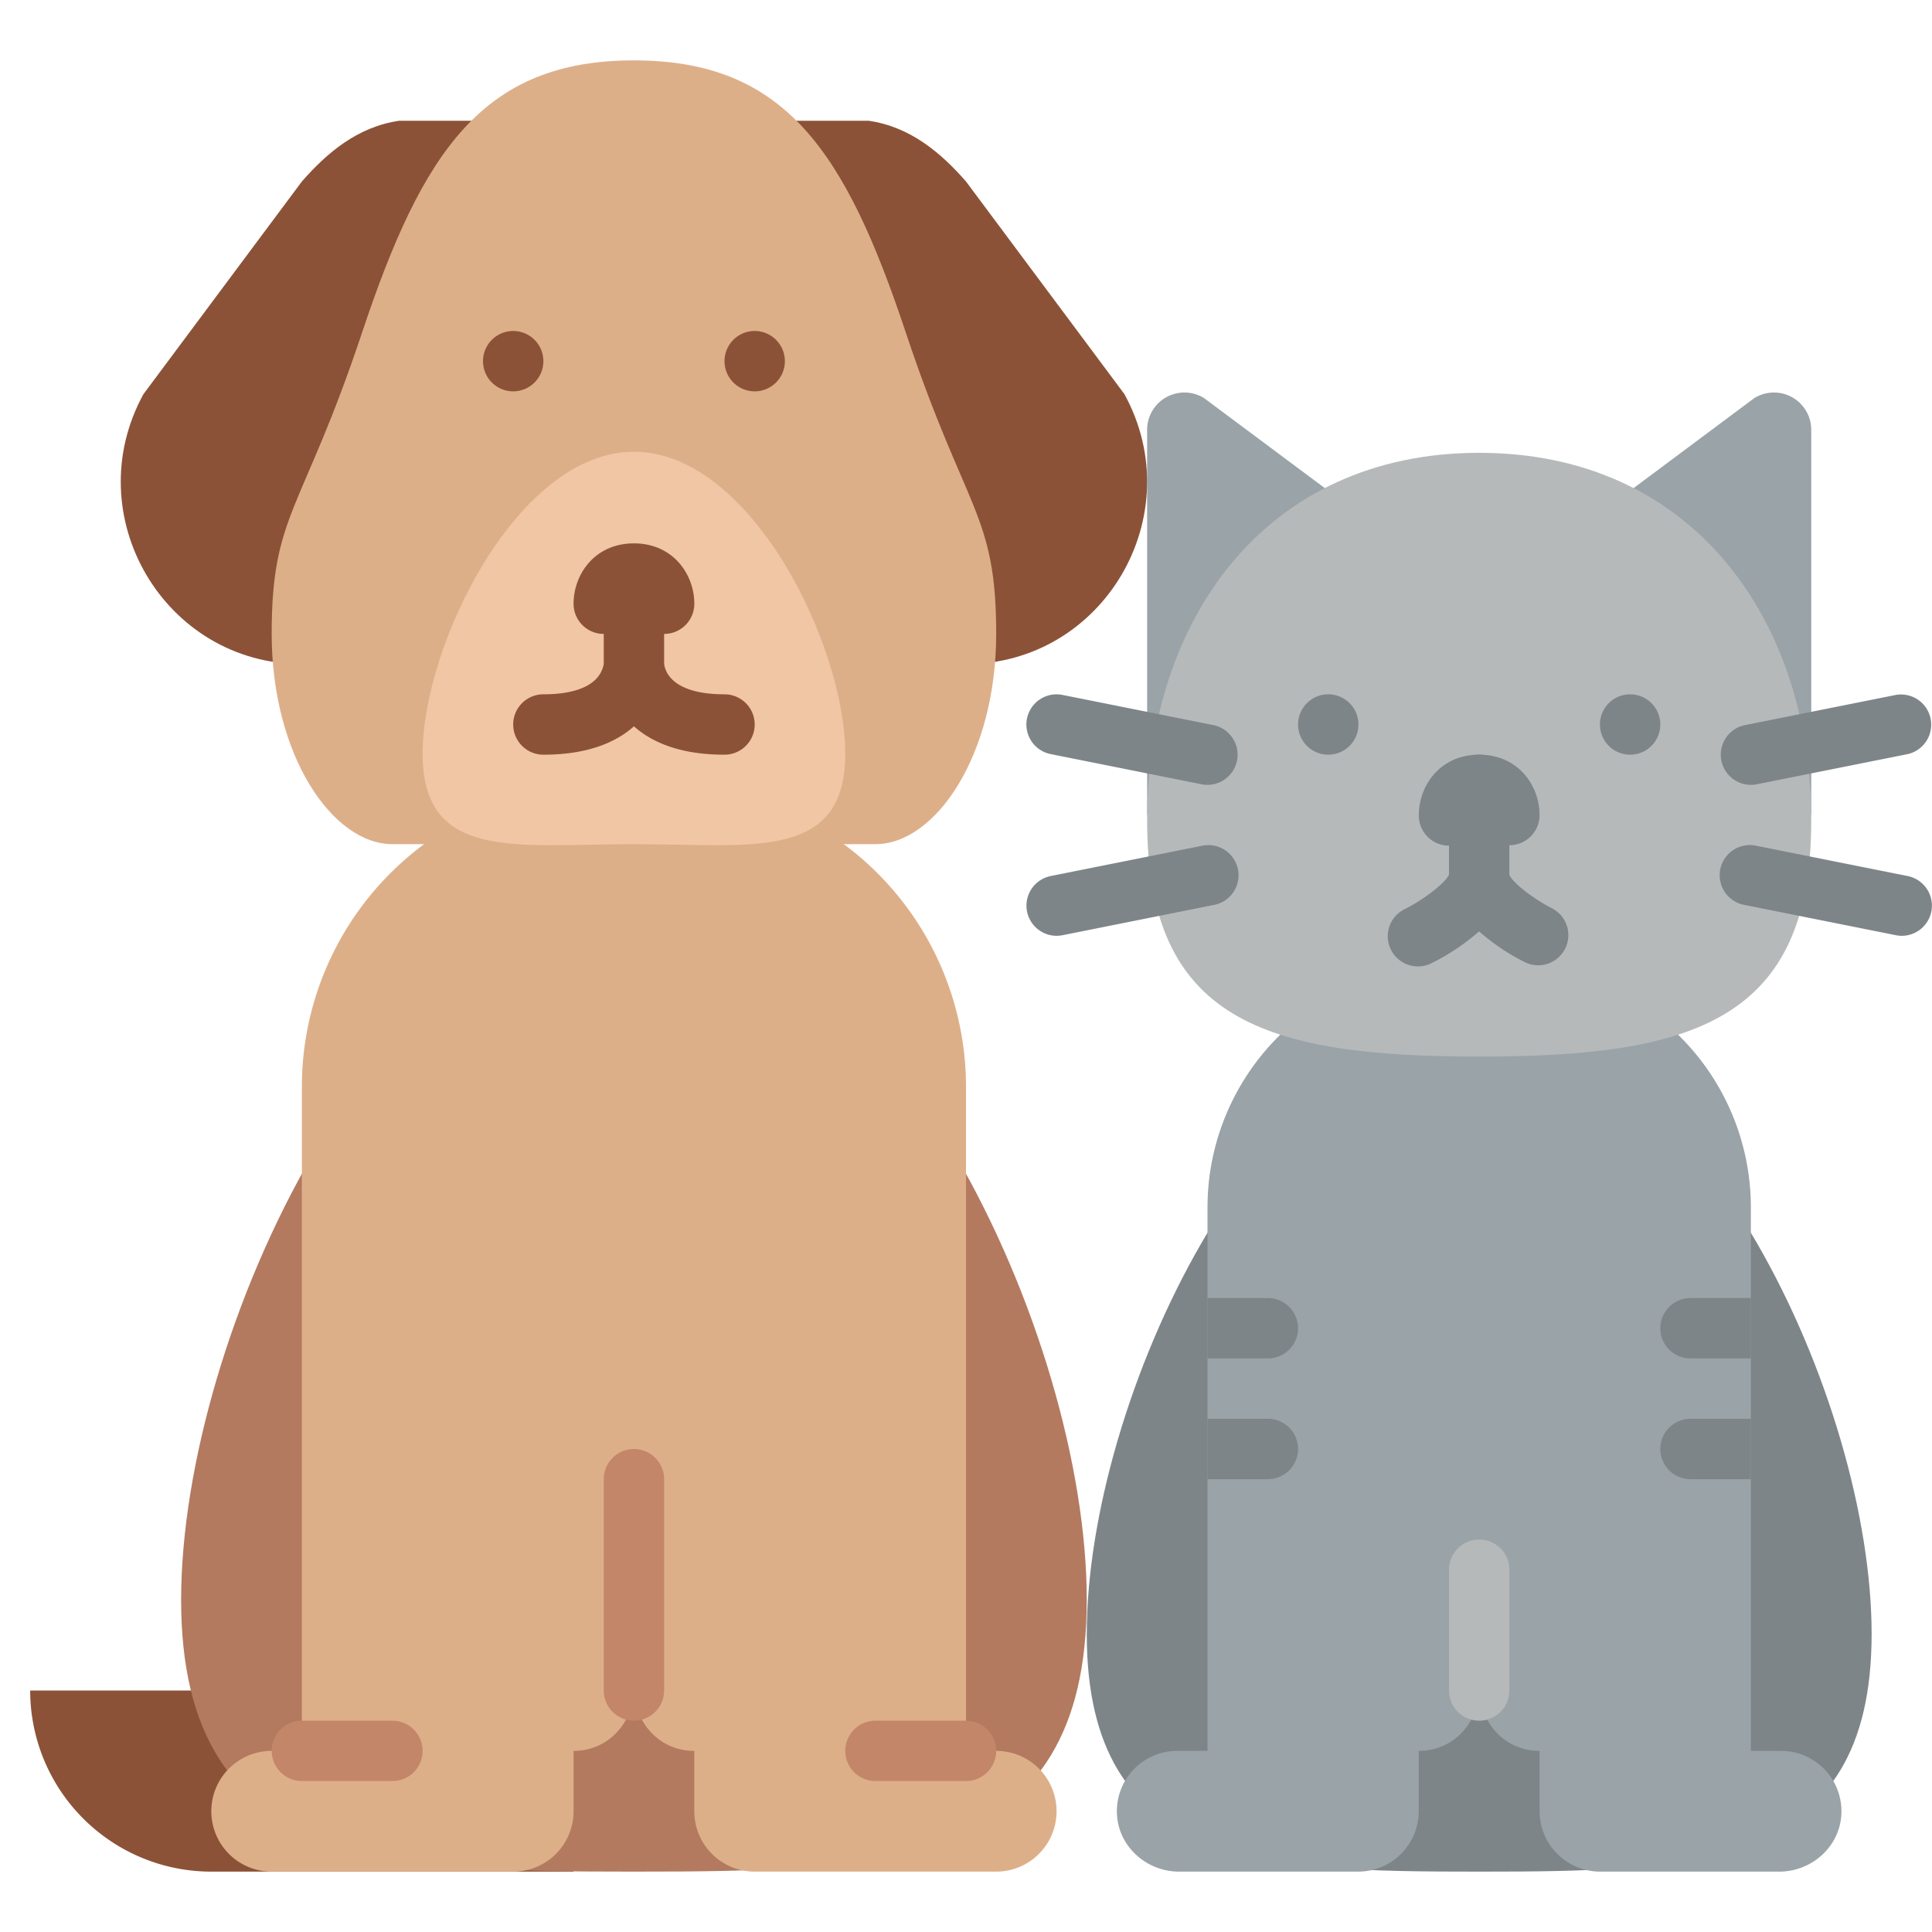 <svg xmlns="http://www.w3.org/2000/svg" width="32" height="32" fill="none"><g clip-path="url(#a)"><path fill="#7E8589" d="M31 27.063C31 30.928 28.09 31 24.5 31s-6.5-.072-6.5-3.938S20.91 17 24.5 17 31 23.197 31 27.063Z"/><path fill="#9AA3A8" d="M29.5 29a1 1 0 0 1 .999 1.045c-.024.54-.49.955-1.03.955h-2.966a1.003 1.003 0 0 1-1.003-1.003V29h-.002L25.497 29c-.561-.002-.971-.444-.995-1h-.004c-.023.556-.434.998-.995 1H23.5v.002l-.001.001v.994A1.003 1.003 0 0 1 22.497 31H19.53c-.54 0-1.006-.415-1.03-.955A.999.999 0 0 1 19.5 29h.497l.002-.001.001-.002V20a4 4 0 0 1 4-4h1a4 4 0 0 1 4 4v8.997l.001.002.002.001h.497Z"/><path fill="#B6B9BA" d="M24.5 28.5a.5.5 0 0 1-.5-.5v-2a.5.5 0 0 1 1 0v2a.5.5 0 0 1-.5.5Z"/><path fill="#9AA3A8" d="M30 13.5V7.118a.618.618 0 0 0-.945-.523L26.5 8.5h-4l-2.555-1.905a.618.618 0 0 0-.945.523V13.5h11Z"/><path fill="#B6B9BA" d="M30 13.59c0 3.315-1.956 3.91-5.5 3.91s-5.5-.595-5.5-3.91c0-3.313 1.956-6.09 5.5-6.09s5.5 2.777 5.5 6.09Z"/><path fill="#7E8589" d="M20 13a.502.502 0 0 1-.098-.01l-2.5-.5a.499.499 0 1 1 .196-.98l2.5.5a.5.5 0 0 1-.097.99ZM17.5 15.5a.5.5 0 0 1-.098-.99l2.5-.5a.5.5 0 1 1 .197.98l-2.5.5a.503.503 0 0 1-.1.01ZM29 13a.5.5 0 0 1-.098-.99l2.5-.5a.5.5 0 0 1 .197.98l-2.5.5a.503.503 0 0 1-.1.01ZM31.5 15.5a.502.502 0 0 1-.098-.01l-2.5-.5a.5.5 0 1 1 .196-.98l2.5.5a.5.5 0 0 1-.097.99Z"/><path fill="#8C5237" d="M.5 28h9v3h-6a3 3 0 0 1-3-3Z"/><path fill="#B37A60" d="M18 26.5c0 4.418-3.358 4.5-7.5 4.5-4.142 0-7.5-.082-7.5-4.5S6.358 15 10.5 15c4.142 0 7.5 7.082 7.5 11.5Z"/><path fill="#DDAF89" d="M16.5 29a1 1 0 0 1 0 2h-4a1 1 0 0 1-1-1v-1c-.563 0-.975-.443-.998-1h-.004c-.023.557-.435 1-.998 1v1a1 1 0 0 1-1 1h-4a1 1 0 0 1 0-2H5V18a5 5 0 0 1 5-5h1a5 5 0 0 1 5 5v11h.5Z"/><path fill="#C48669" d="M10.5 28.5a.5.5 0 0 1-.5-.5v-3.5a.5.5 0 0 1 1 0V28a.5.5 0 0 1-.5.5ZM6.5 29.5H5a.5.5 0 0 1 0-1h1.5a.5.5 0 0 1 0 1ZM16 29.5h-1.5a.5.5 0 0 1 0-1H16a.5.5 0 0 1 0 1Z"/><path fill="#8C5237" d="M10 2H6.613c-.693.1-1.2.534-1.613 1.006L2.376 6.528C1.276 8.537 2.722 11 5.004 11H10V2ZM11 2h3.387c.693.1 1.2.534 1.613 1.006l2.624 3.522c1.1 2.01-.346 4.472-2.628 4.472H11V2Z"/><path fill="#DDAF89" d="M10.5 1C8 1 7 2.5 6 5.5s-1.5 3-1.5 5 1 3.482 2 3.482h8c1 0 2-1.482 2-3.482s-.5-2-1.5-5S13 1 10.5 1Z"/><path fill="#F0C6A4" d="M14 12.482c0 1.795-1.567 1.5-3.5 1.5s-3.5.295-3.5-1.5 1.567-5 3.5-5 3.5 3.205 3.5 5Z"/><path fill="#8C5237" d="M12.5 6.482a.5.5 0 1 0 0-1 .5.5 0 0 0 0 1ZM8.5 6.482a.5.5 0 1 0 0-1 .5.5 0 0 0 0 1ZM12 11.5c-.907 0-.992-.416-1-.51v-.49a.5.5 0 0 0 .5-.5c0-.485-.35-1-1-1s-1 .515-1 1a.5.5 0 0 0 .5.5v.5a.48.48 0 0 1-.088.2c-.147.196-.462.3-.912.3a.5.5 0 0 0 0 1c.74 0 1.206-.208 1.5-.47.294.262.76.47 1.5.47a.5.5 0 0 0 0-1Z"/><path fill="#7E8589" d="M21 21.5h-1v1h1a.5.5 0 0 0 0-1ZM21 23.5h-1v1h1a.5.5 0 0 0 0-1ZM27.5 24a.5.5 0 0 0 .5.5h1v-1h-1a.5.5 0 0 0-.5.5ZM27.5 22a.5.5 0 0 0 .5.5h1v-1h-1a.5.5 0 0 0-.5.5ZM27 12.5a.5.5 0 1 0 0-1 .5.5 0 0 0 0 1ZM22 12.5a.5.5 0 1 0 0-1 .5.5 0 0 0 0 1ZM25.723 15.053c-.32-.16-.672-.435-.723-.562V13a.5.5 0 0 0-1 0v1.485c-.05.128-.402.406-.724.568a.5.5 0 1 0 .447.894c.28-.139.54-.314.775-.52.236.207.498.382.78.52a.5.5 0 0 0 .445-.894Z"/><path fill="#7E8589" d="M24.5 12.5c-.65 0-1 .515-1 1a.5.5 0 1 0 1 .014V13.5a.5.5 0 0 0 1 0c0-.485-.35-1-1-1Z"/></g><defs><clipPath id="a"><path fill="#fff" d="M0 0h32v32H0z"/></clipPath></defs></svg>